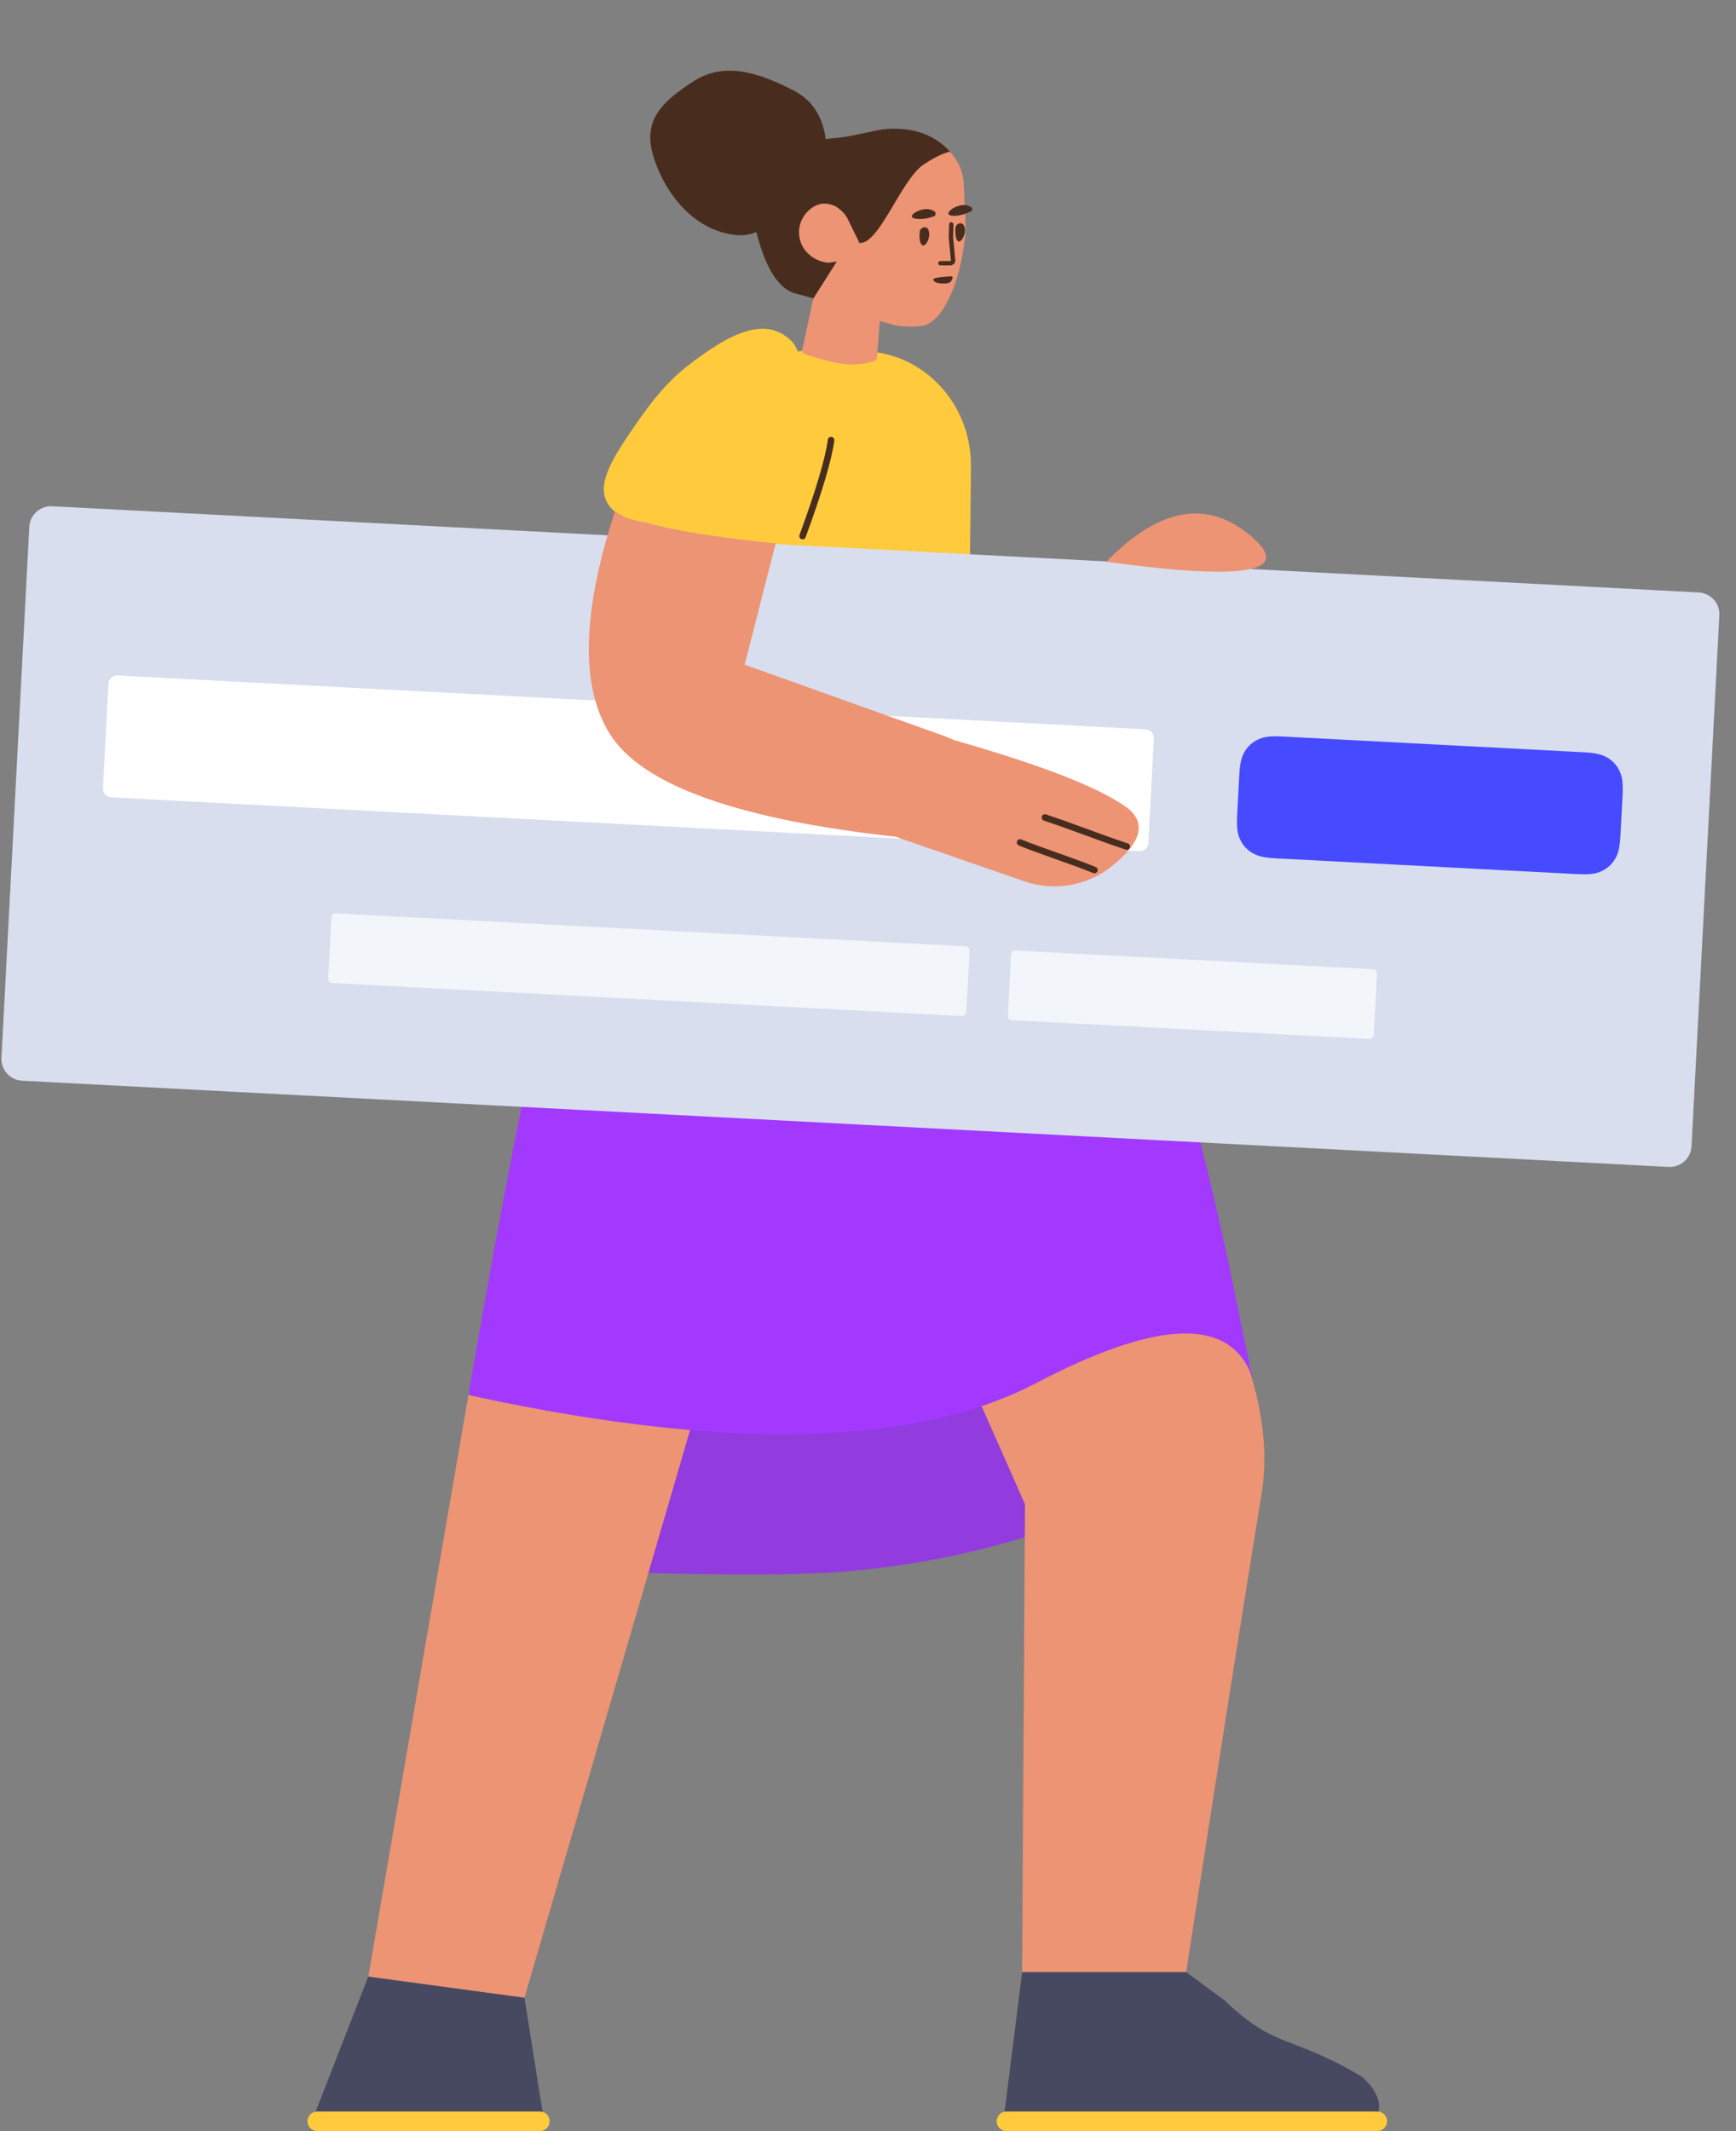 <svg width="216" height="265" viewBox="0 0 216 265" fill="none" xmlns="http://www.w3.org/2000/svg">
<rect x="0" y="0" width="216" height="265" fill="#808080" stroke="none"/>
<path d="M39.482 262.561H67.161C67.835 262.561 68.382 263.107 68.382 263.781C68.382 264.454 67.835 265 67.161 265H39.482C38.808 265 38.261 264.454 38.261 263.781C38.261 263.107 38.808 262.561 39.482 262.561ZM125.231 262.561H171.362C172.036 262.561 172.583 263.107 172.583 263.781C172.583 264.454 172.036 265 171.362 265H125.231C124.557 265 124.01 264.454 124.01 263.781C124.01 263.107 124.557 262.561 125.231 262.561Z" fill="#FFCB3D"/>
<path d="M171.501 262.569C171.456 262.564 171.409 262.561 171.362 262.561H125.231C125.152 262.561 125.074 262.569 124.999 262.583L127.179 245.222H147.585L152.442 248.799C153.555 249.91 154.776 250.913 156.078 251.807C159.253 253.92 160.908 253.893 165.739 256.224C167.041 256.847 168.289 257.524 169.538 258.31C170.135 258.852 171.193 259.936 171.518 261.236C171.573 261.453 171.573 261.67 171.6 261.86C171.6 262.112 171.563 262.35 171.501 262.569ZM67.509 262.612C67.399 262.579 67.282 262.561 67.161 262.561H39.483C39.41 262.561 39.34 262.568 39.271 262.58L45.826 245.778L65.255 248.407L67.509 262.612Z" fill="#474961"/>
<path d="M58.644 173.479C58.527 173.454 58.411 173.428 58.294 173.403C64.562 136.9 69.341 115.025 72.63 107.777C75.92 100.53 79.796 95.397 84.26 92.38C88.52 87.534 96.033 87.804 106.426 87.5C106.69 87.488 106.99 87.491 107.254 87.478C118 87.297 116.213 87.707 119.05 88.583C132.664 92.214 143.957 115.145 152.93 157.376L155.782 171.209C155.742 171.096 155.7 170.984 155.656 170.874C155.734 171.232 155.772 171.594 155.769 171.962C156.057 177.872 151.463 182.504 141.989 185.858C136.201 187.907 124.873 193.546 106.249 195.324C98.342 196.079 83.587 195.916 61.983 194.833C58.413 188.844 56.885 184.051 57.4 180.452C57.682 178.48 58.096 176.155 58.644 173.479H58.644Z" fill="#A339FF"/>
<path opacity="0.177" d="M58.629 173.55C90.367 180.424 113.818 179.893 128.983 171.957C143.853 164.176 152.738 163.79 155.639 170.799C155.728 171.18 155.772 171.568 155.769 171.962C156.057 177.872 151.463 182.504 141.989 185.858C136.201 187.907 124.873 193.546 106.249 195.324C98.342 196.079 83.587 195.916 61.983 194.833C58.413 188.844 56.885 184.051 57.4 180.452C57.679 178.497 58.089 176.196 58.629 173.55Z" fill="#444444"/>
<path d="M87.521 66.486C84.483 66.019 82.046 65.521 80.21 64.992C78.705 64.781 76.405 64.184 75.503 62.416C74.189 59.878 76.594 56.413 79.279 52.521C82.512 47.858 84.492 46.176 87.607 43.976C92.91 40.231 96.185 40.085 98.56 42.495C98.799 42.737 99.037 43.139 99.274 43.699C99.952 43.6 100.645 43.554 101.349 43.564L107.319 43.673C114.89 43.754 120.914 50.23 120.805 58.061V58.548L120.643 73.641L120.496 80.708C120.395 85.573 116.417 89.465 111.543 89.465H96.32C96.287 89.465 96.254 89.465 96.221 89.465C91.276 89.41 87.311 85.362 87.366 80.424L87.521 66.486Z" fill="#FFCB3D"/>
<path d="M211.363 73.672L6.498 62.951C5.001 62.872 3.724 64.02 3.646 65.515L0.181 131.539C0.102 133.033 1.252 134.308 2.749 134.386L207.613 145.107C209.11 145.186 210.387 144.038 210.465 142.543L213.93 76.519C214.009 75.025 212.859 73.75 211.363 73.672Z" fill="#D8DEED"/>
<path d="M142.537 90.691L14.632 83.998C14.033 83.966 13.523 84.426 13.491 85.023L12.81 98.012C12.778 98.609 13.238 99.119 13.837 99.151L141.742 105.844C142.34 105.875 142.851 105.416 142.882 104.819L143.564 91.83C143.595 91.233 143.136 90.722 142.537 90.691Z" fill="white"/>
<path d="M109.473 39.924L109.119 44.425C109.102 44.647 108.951 44.835 108.738 44.901C107.552 45.266 106.4 45.399 105.28 45.299C104.129 45.196 102.435 44.784 100.198 44.062C99.933 43.976 99.776 43.704 99.834 43.432L101.633 35.081L101.738 35.111C100.751 33.12 100.126 32.006 99.863 31.77C98.862 30.812 98.071 24.901 102.533 25.258C103.025 25.261 103.503 25.401 103.963 25.625L103.993 25.649C104.142 25.77 104.334 25.777 104.526 25.784C104.985 25.736 105.328 25.373 105.307 24.912L104.81 17.853C104.762 17.395 105.078 17.035 105.537 16.987C106.536 16.882 107.502 16.726 108.477 16.406C108.612 16.392 108.717 16.353 108.825 16.342C109.786 16.132 114.96 15.262 118.172 18.821C118.455 19.173 118.737 19.525 118.966 19.882C119.554 20.801 119.883 21.857 119.921 22.997L120.141 27.933C120.138 28.423 120.135 28.914 120.081 29.437C119.424 35.637 117.114 40.129 114.807 40.508C113.622 40.659 112.421 40.649 111.223 40.42C111.071 40.364 111.169 40.41 109.473 39.924ZM85.865 177.817L65.255 248.407L45.826 245.778L58.294 173.403L58.355 173.407C58.351 173.434 58.346 173.461 58.342 173.488C68.335 175.663 77.51 177.106 85.865 177.817ZM122.133 174.853C124.579 174.033 126.862 173.067 128.983 171.957C143.589 164.314 152.421 163.806 155.479 170.432C157.228 175.999 157.729 181.079 156.98 185.672C154.733 199.46 151.601 219.31 147.585 245.222H127.178L127.532 187.048L122.133 174.853ZM76.526 63.55C77.622 64.446 79.17 64.813 80.284 64.97C83.66 65.942 89.07 66.811 96.511 67.574L92.652 82.655L117.095 91.382C117.215 91.407 117.785 91.635 118.807 92.064C129.404 95.079 136.464 97.811 139.986 100.261C142.717 102.161 142.162 104.647 138.322 107.72C135.266 110.165 131.166 110.872 127.466 109.593L111.669 104.13C111.67 104.111 111.67 104.092 111.671 104.072C91.872 101.917 79.953 97.667 75.914 91.323C72.188 85.469 72.392 76.212 76.526 63.55V63.55ZM137.665 69.852C144.197 63.143 150.176 62.063 155.601 66.614C161.026 71.166 155.047 72.245 137.665 69.852Z" fill="#ED9474"/>
<path d="M94.107 28.858C93.284 29.183 92.471 29.308 91.667 29.233C86.345 28.737 82.738 24.068 81.313 19.504C79.889 14.941 82.392 12.6 86.396 10.046C90.4 7.493 94.985 9.313 98.806 11.287C101.04 12.441 102.35 14.442 102.737 17.29C103.342 17.235 104.009 17.166 104.754 17.069C105.618 16.978 106.581 16.744 108.183 16.413C108.318 16.398 109.077 16.211 109.185 16.2C110.146 15.99 114.99 15.287 118.202 18.845C118.184 18.929 117.353 18.845 114.922 20.457C112.153 22.293 109.425 30.338 106.984 30.212C106.957 30.212 106.902 30.239 106.819 30.293L106.927 30.191L105.432 27.133C105.094 26.515 104.581 26.051 103.996 25.676C103.536 25.452 103.057 25.312 102.566 25.309C101.259 25.337 99.961 26.481 99.56 27.858C99.186 29.233 99.585 30.689 100.637 31.614C101.302 32.226 102.16 32.599 103.067 32.667L104.171 32.53C104.126 32.57 104.081 32.61 104.036 32.651C102.154 35.614 101.214 37.096 101.214 37.096C101.214 37.096 100.399 36.877 98.769 36.439C96.767 35.747 95.213 33.22 94.107 28.858ZM116.185 26.904C115.66 27.095 114.81 27.32 114.035 27.211C112.738 27.075 113.846 26.196 115.001 26.02C115.538 25.936 115.992 26.107 116.285 26.294C116.494 26.463 116.449 26.822 116.185 26.904ZM120.762 26.314C120.242 26.56 119.428 26.863 118.634 26.837C117.292 26.788 118.334 25.806 119.454 25.553C120.039 25.41 120.464 25.556 120.78 25.713C121.04 25.849 121.023 26.205 120.762 26.314Z" fill="#482D1F"/>
<path d="M114.672 30.414C114.368 30.119 114.397 29.353 114.43 28.886C114.42 28.533 114.721 28.284 115.018 28.252C115.209 28.259 115.464 28.342 115.557 28.713C115.84 29.583 115.08 30.916 114.672 30.414ZM119.122 29.919C118.872 29.619 118.847 28.858 118.88 28.392C118.87 28.039 119.171 27.789 119.468 27.758C119.66 27.765 119.914 27.848 120.007 28.219C120.29 29.088 119.503 30.424 119.122 29.919Z" fill="#482D1F"/>
<path d="M118.635 27.909C118.64 27.76 118.522 27.635 118.372 27.63C118.222 27.626 118.097 27.743 118.093 27.893L118.044 29.506L118.045 29.54L118.319 32.398C118.312 32.431 118.289 32.455 118.254 32.462C117.928 32.46 117.51 32.46 116.998 32.462C116.848 32.463 116.727 32.584 116.728 32.734C116.728 32.884 116.85 33.005 117 33.004C117.521 33.002 117.944 33.002 118.271 33.004L118.301 33.003C118.616 32.97 118.845 32.719 118.863 32.416L118.862 32.374L118.587 29.505L118.635 27.909Z" fill="#482D1F"/>
<path d="M117.008 35.236C116.816 35.229 116.319 35.172 116.18 34.887C116.174 34.833 116.112 34.758 116.133 34.701C116.2 34.558 117.036 34.47 117.036 34.47C118.146 34.381 118.41 34.299 118.505 34.425C118.541 34.503 118.552 34.611 118.389 34.873C118.194 35.357 117.31 35.259 117.008 35.236Z" fill="#482D1F"/>
<path d="M159.671 91.588L196.943 93.538C198.755 93.633 199.402 93.856 200.046 94.244C200.69 94.633 201.182 95.179 201.502 95.859C201.821 96.539 201.975 97.205 201.881 99.014L201.631 103.761C201.536 105.57 201.313 106.216 200.924 106.859C200.535 107.502 199.988 107.994 199.307 108.313C198.626 108.632 197.959 108.786 196.147 108.691L158.876 106.741C157.064 106.646 156.417 106.423 155.773 106.035C155.129 105.646 154.636 105.1 154.317 104.42C153.997 103.74 153.843 103.074 153.938 101.265L154.187 96.518C154.282 94.709 154.505 94.063 154.894 93.42C155.283 92.777 155.83 92.285 156.511 91.966C157.192 91.647 157.859 91.493 159.671 91.588Z" fill="#474BFF"/>
<path d="M120.117 117.679L41.803 113.581C41.503 113.565 41.248 113.795 41.232 114.094L40.834 121.67C40.819 121.969 41.049 122.224 41.348 122.24L119.663 126.338C119.962 126.354 120.217 126.124 120.233 125.825L120.631 118.249C120.646 117.95 120.416 117.695 120.117 117.679Z" fill="#F2F6FB"/>
<path d="M170.815 120.526L126.374 118.2C126.075 118.184 125.819 118.414 125.804 118.713L125.406 126.289C125.39 126.588 125.62 126.843 125.92 126.859L170.361 129.185C170.66 129.2 170.916 128.971 170.931 128.672L171.329 121.095C171.345 120.796 171.115 120.541 170.815 120.526Z" fill="#F2F6FB"/>
<path d="M136.022 108.563C136.23 108.647 136.468 108.546 136.552 108.338C136.636 108.13 136.535 107.893 136.326 107.809C135.017 107.282 133.986 106.904 131.682 106.088C129.388 105.277 128.365 104.902 127.07 104.38C126.862 104.296 126.624 104.397 126.54 104.605C126.456 104.813 126.557 105.05 126.766 105.134C128.075 105.662 129.106 106.039 131.41 106.855C133.704 107.666 134.727 108.041 136.022 108.563ZM140.075 105.656C140.288 105.727 140.519 105.612 140.59 105.399C140.661 105.186 140.545 104.956 140.332 104.885C138.871 104.399 137.747 103.997 135.251 103.082C132.747 102.163 131.618 101.759 130.147 101.27C129.933 101.199 129.703 101.314 129.632 101.527C129.561 101.74 129.676 101.97 129.889 102.041C131.35 102.527 132.474 102.929 134.97 103.845C137.474 104.763 138.604 105.167 140.075 105.656Z" fill="#482D1F"/>
<path d="M100.241 66.8C102.288 61.226 103.477 57.228 103.81 54.789C103.84 54.567 103.684 54.362 103.461 54.331C103.238 54.301 103.033 54.457 103.003 54.679C102.68 57.044 101.505 60.998 99.477 66.521C99.4 66.731 99.508 66.965 99.719 67.042C99.93 67.119 100.164 67.011 100.241 66.8Z" fill="#482D1F"/>
</svg>
